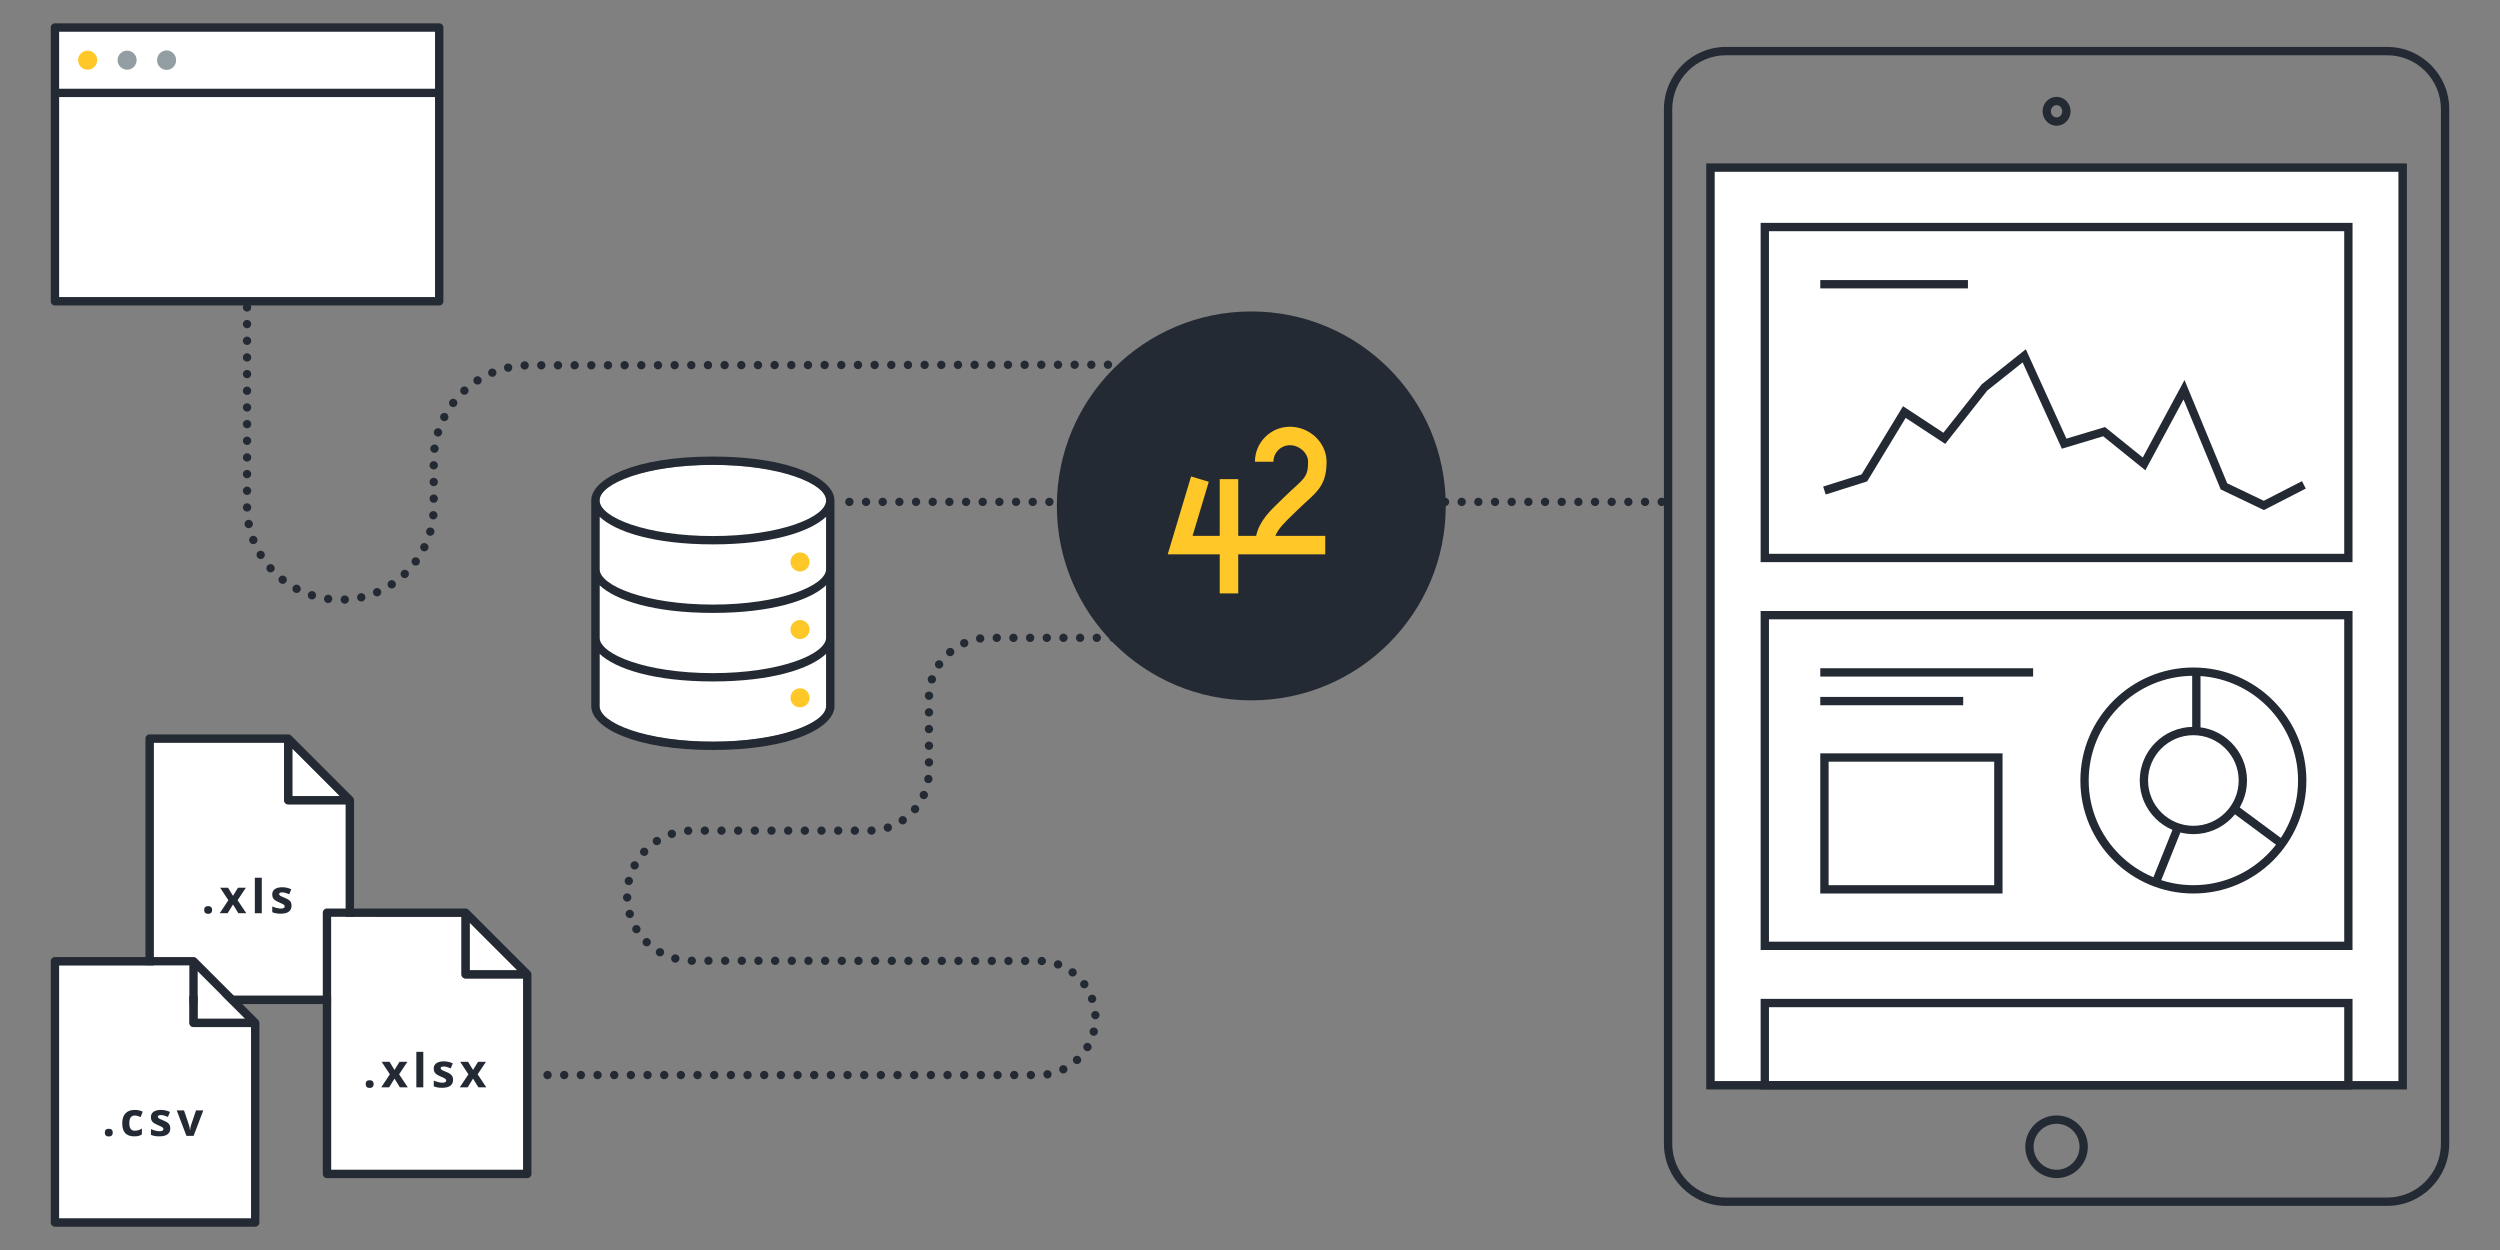 <?xml version="1.0" encoding="utf-8"?>
<!-- Generator: Adobe Illustrator 16.0.1, SVG Export Plug-In . SVG Version: 6.00 Build 0)  -->
<!DOCTYPE svg PUBLIC "-//W3C//DTD SVG 1.1//EN" "http://www.w3.org/Graphics/SVG/1.1/DTD/svg11.dtd">
<svg version="1.1" id="Layer_1" xmlns="http://www.w3.org/2000/svg" xmlns:xlink="http://www.w3.org/1999/xlink" x="0px" y="0px"
	 width="600px" height="300px" viewBox="0 0 600 300" enable-background="new 0 0 600 300" xml:space="preserve">
<rect x="0" y="0" width="600" height="300" fill="#808080" stroke="none"/>
<g>
	<rect x="14.18" y="7.592" fill="#FFFFFF" width="90.232" height="63.72"/>
	<circle fill="#FFC829" cx="21.028" cy="14.441" r="2.289"/>
	<circle fill="#939EA2" cx="30.506" cy="14.441" r="2.289"/>
	<ellipse fill="#939EA2" cx="39.979" cy="14.441" rx="2.289" ry="2.341"/>
	<path fill="#242A33" d="M105.412,5.592H13.18c-0.552,0-1,0.448-1,1v65.72c0,0.552,0.448,1,1,1h92.232c0.552,0,1-0.448,1-1V6.592
		C106.412,6.04,105.964,5.592,105.412,5.592z M104.412,7.592v13.7H14.18v-13.7H104.412z M14.18,71.312v-48.02h90.232v48.02H14.18z"
		/>
</g>
<path fill="#242A33" d="M270.851,120.453c0-0.55,0.45-1,1-1l0,0c0.55,0,1,0.45,1,1l0,0c0,0.56-0.45,1-1,1l0,0
	C271.301,121.453,270.851,121.013,270.851,120.453z M266.851,120.453c0-0.55,0.45-1,1-1l0,0c0.55,0,1,0.45,1,1l0,0
	c0,0.56-0.45,1-1,1l0,0C267.301,121.453,266.851,121.013,266.851,120.453z M262.851,120.453c0-0.55,0.45-1,1-1l0,0
	c0.55,0,1,0.45,1,1l0,0c0,0.56-0.45,1-1,1l0,0C263.301,121.453,262.851,121.013,262.851,120.453z M258.851,120.453
	c0-0.55,0.45-1,1-1l0,0c0.55,0,1,0.45,1,1l0,0c0,0.56-0.45,1-1,1l0,0C259.301,121.453,258.851,121.013,258.851,120.453z
	 M254.851,120.453c0-0.55,0.45-1,1-1l0,0c0.55,0,1,0.45,1,1l0,0c0,0.56-0.45,1-1,1l0,0
	C255.301,121.453,254.851,121.013,254.851,120.453z M250.851,120.453c0-0.55,0.45-1,1-1l0,0c0.55,0,1,0.45,1,1l0,0
	c0,0.56-0.45,1-1,1l0,0C251.301,121.453,250.851,121.013,250.851,120.453z M246.851,120.453c0-0.55,0.45-1,1-1l0,0
	c0.55,0,1,0.45,1,1l0,0c0,0.56-0.45,1-1,1l0,0C247.301,121.453,246.851,121.013,246.851,120.453z M242.851,120.453
	c0-0.55,0.45-1,1-1l0,0c0.55,0,1,0.45,1,1l0,0c0,0.56-0.45,1-1,1l0,0C243.301,121.453,242.851,121.013,242.851,120.453z
	 M238.851,120.453c0-0.55,0.45-1,1-1l0,0c0.55,0,1,0.45,1,1l0,0c0,0.56-0.45,1-1,1l0,0
	C239.301,121.453,238.851,121.013,238.851,120.453z M234.851,120.453c0-0.55,0.45-1,1-1l0,0c0.55,0,1,0.45,1,1l0,0
	c0,0.56-0.45,1-1,1l0,0C235.301,121.453,234.851,121.013,234.851,120.453z M230.851,120.453c0-0.55,0.45-1,1-1l0,0
	c0.55,0,1,0.45,1,1l0,0c0,0.56-0.45,1-1,1l0,0C231.301,121.453,230.851,121.013,230.851,120.453z M226.851,120.453
	c0-0.55,0.45-1,1-1l0,0c0.55,0,1,0.45,1,1l0,0c0,0.56-0.45,1-1,1l0,0C227.301,121.453,226.851,121.013,226.851,120.453z
	 M222.851,120.453c0-0.55,0.45-1,1-1l0,0c0.55,0,1,0.45,1,1l0,0c0,0.56-0.45,1-1,1l0,0
	C223.301,121.453,222.851,121.013,222.851,120.453z M218.851,120.453c0-0.55,0.45-1,1-1l0,0c0.55,0,1,0.45,1,1l0,0
	c0,0.56-0.45,1-1,1l0,0C219.301,121.453,218.851,121.013,218.851,120.453z M214.851,120.453c0-0.55,0.45-1,1-1l0,0
	c0.55,0,1,0.45,1,1l0,0c0,0.56-0.45,1-1,1l0,0C215.301,121.453,214.851,121.013,214.851,120.453z M210.851,120.453
	c0-0.55,0.45-1,1-1l0,0c0.55,0,1,0.45,1,1l0,0c0,0.56-0.45,1-1,1l0,0C211.301,121.453,210.851,121.013,210.851,120.453z
	 M206.851,120.453c0-0.55,0.45-1,1-1l0,0c0.55,0,1,0.45,1,1l0,0c0,0.56-0.45,1-1,1l0,0
	C207.301,121.453,206.851,121.013,206.851,120.453z M202.851,120.453c0-0.55,0.45-1,1-1l0,0c0.55,0,1,0.45,1,1l0,0
	c0,0.56-0.45,1-1,1l0,0C203.301,121.453,202.851,121.013,202.851,120.453z"/>
<path fill="#242A33" d="M397.811,120.453c0-0.55,0.44-1,1-1l0,0c0.555,0,1,0.45,1,1l0,0c0,0.56-0.445,1-1,1l0,0
	C398.251,121.453,397.811,121.013,397.811,120.453z M393.811,120.453c0-0.55,0.44-1,1-1l0,0c0.555,0,1,0.45,1,1l0,0
	c0,0.56-0.445,1-1,1l0,0C394.251,121.453,393.811,121.013,393.811,120.453z M389.801,120.453c0-0.55,0.45-1,1-1l0,0
	c0.562,0,1,0.45,1,1l0,0c0,0.56-0.438,1-1,1l0,0C390.251,121.453,389.801,121.013,389.801,120.453z M385.801,120.453
	c0-0.55,0.45-1,1-1l0,0c0.562,0,1,0.45,1,1l0,0c0,0.56-0.438,1-1,1l0,0C386.251,121.453,385.801,121.013,385.801,120.453z
	 M381.801,120.453c0-0.55,0.45-1,1-1l0,0c0.562,0,1,0.45,1,1l0,0c0,0.56-0.438,1-1,1l0,0
	C382.251,121.453,381.801,121.013,381.801,120.453z M377.811,120.453c0-0.55,0.44-1,1-1l0,0c0.555,0,0.99,0.45,0.99,1l0,0
	c0,0.56-0.438,1-0.99,1l0,0C378.251,121.453,377.811,121.013,377.811,120.453z M373.811,120.453c0-0.55,0.44-1,1-1l0,0
	c0.555,0,1,0.45,1,1l0,0c0,0.56-0.445,1-1,1l0,0C374.251,121.453,373.811,121.013,373.811,120.453z M369.811,120.453
	c0-0.55,0.44-1,1-1l0,0c0.555,0,1,0.45,1,1l0,0c0,0.56-0.445,1-1,1l0,0C370.251,121.453,369.811,121.013,369.811,120.453z
	 M365.811,120.453c0-0.55,0.44-1,1-1l0,0c0.555,0,1,0.45,1,1l0,0c0,0.56-0.445,1-1,1l0,0
	C366.251,121.453,365.811,121.013,365.811,120.453z M361.801,120.453c0-0.55,0.45-1,1-1l0,0c0.562,0,1,0.45,1,1l0,0
	c0,0.56-0.438,1-1,1l0,0C362.251,121.453,361.801,121.013,361.801,120.453z M357.801,120.453c0-0.55,0.45-1,1-1l0,0
	c0.562,0,1,0.45,1,1l0,0c0,0.56-0.438,1-1,1l0,0C358.251,121.453,357.801,121.013,357.801,120.453z M353.801,120.453
	c0-0.55,0.45-1,1-1l0,0c0.562,0,1,0.45,1,1l0,0c0,0.56-0.438,1-1,1l0,0C354.251,121.453,353.801,121.013,353.801,120.453z
	 M349.811,120.453c0-0.55,0.44-1,1-1l0,0c0.555,0,0.99,0.45,0.99,1l0,0c0,0.56-0.438,1-0.99,1l0,0
	C350.251,121.453,349.811,121.013,349.811,120.453z M345.811,120.453c0-0.55,0.44-1,1-1l0,0c0.555,0,1,0.45,1,1l0,0
	c0,0.56-0.445,1-1,1l0,0C346.251,121.453,345.811,121.013,345.811,120.453z M341.811,120.453c0-0.55,0.44-1,1-1l0,0
	c0.555,0,1,0.45,1,1l0,0c0,0.56-0.445,1-1,1l0,0C342.251,121.453,341.811,121.013,341.811,120.453z"/>
<circle fill="#242A33" cx="300.312" cy="121.416" r="46.669"/>
<path fill="#242A33" d="M246.411,258.012c0-0.56,0.438-1,1-1l0,0c0.55,0,1,0.44,1,1l0,0c0,0.551-0.45,1-1,1l0,0
	C246.851,259.012,246.411,258.562,246.411,258.012z M242.411,258.012c0-0.56,0.448-1,1-1l0,0c0.55,0,1,0.44,1,1l0,0
	c0,0.551-0.45,1-1,1l0,0C242.859,259.012,242.411,258.562,242.411,258.012z M238.411,258.012c0-0.56,0.438-1,1-1l0,0
	c0.55,0,1,0.44,1,1l0,0c0,0.551-0.45,1-1,1l0,0C238.851,259.012,238.411,258.562,238.411,258.012z M234.411,258.012
	c0-0.56,0.438-1,1-1l0,0c0.55,0,1,0.44,1,1l0,0c0,0.551-0.45,1-1,1l0,0C234.851,259.012,234.411,258.562,234.411,258.012z
	 M230.411,258.012c0-0.56,0.448-1,1-1l0,0c0.55,0,1,0.44,1,1l0,0c0,0.551-0.45,1-1,1l0,0
	C230.859,259.012,230.411,258.562,230.411,258.012z M226.411,258.012c0-0.56,0.438-1,1-1l0,0c0.55,0,1,0.44,1,1l0,0
	c0,0.551-0.45,1-1,1l0,0C226.851,259.012,226.411,258.562,226.411,258.012z M222.411,258.012c0-0.56,0.438-1,1-1l0,0
	c0.55,0,1,0.44,1,1l0,0c0,0.551-0.45,1-1,1l0,0C222.851,259.012,222.411,258.562,222.411,258.012z M218.411,258.012
	c0-0.56,0.438-1,1-1l0,0c0.55,0,1,0.44,1,1l0,0c0,0.551-0.45,1-1,1l0,0C218.851,259.012,218.411,258.562,218.411,258.012z
	 M214.411,258.012c0-0.56,0.438-1,1-1l0,0c0.55,0,1,0.44,1,1l0,0c0,0.551-0.45,1-1,1l0,0
	C214.851,259.012,214.411,258.562,214.411,258.012z M210.411,258.012c0-0.56,0.448-1,1-1l0,0c0.55,0,1,0.44,1,1l0,0
	c0,0.551-0.45,1-1,1l0,0C210.859,259.012,210.411,258.562,210.411,258.012z M206.411,258.012c0-0.56,0.438-1,1-1l0,0
	c0.55,0,1,0.44,1,1l0,0c0,0.551-0.45,1-1,1l0,0C206.851,259.012,206.411,258.562,206.411,258.012z M202.411,258.012
	c0-0.56,0.438-1,1-1l0,0c0.55,0,1,0.44,1,1l0,0c0,0.551-0.45,1-1,1l0,0C202.851,259.012,202.411,258.562,202.411,258.012z
	 M198.411,258.012c0-0.56,0.448-1,1-1l0,0c0.55,0,1,0.44,1,1l0,0c0,0.551-0.45,1-1,1l0,0
	C198.859,259.012,198.411,258.562,198.411,258.012z M194.411,258.012c0-0.56,0.438-1,1-1l0,0c0.55,0,1,0.44,1,1l0,0
	c0,0.551-0.45,1-1,1l0,0C194.851,259.012,194.411,258.562,194.411,258.012z M190.411,258.012c0-0.56,0.438-1,1-1l0,0
	c0.55,0,1,0.44,1,1l0,0c0,0.551-0.45,1-1,1l0,0C190.851,259.012,190.411,258.562,190.411,258.012z M186.411,258.012
	c0-0.56,0.438-1,1-1l0,0c0.55,0,1,0.44,1,1l0,0c0,0.551-0.45,1-1,1l0,0C186.851,259.012,186.411,258.562,186.411,258.012z
	 M182.411,258.012c0-0.56,0.438-1,1-1l0,0c0.55,0,1,0.44,1,1l0,0c0,0.551-0.45,1-1,1l0,0
	C182.851,259.012,182.411,258.562,182.411,258.012z M178.411,258.012c0-0.56,0.448-1,1-1l0,0c0.55,0,1,0.44,1,1l0,0
	c0,0.551-0.45,1-1,1l0,0C178.859,259.012,178.411,258.562,178.411,258.012z M174.411,258.012c0-0.56,0.438-1,1-1l0,0
	c0.55,0,1,0.44,1,1l0,0c0,0.551-0.45,1-1,1l0,0C174.851,259.012,174.411,258.562,174.411,258.012z M170.411,258.012
	c0-0.56,0.438-1,1-1l0,0c0.55,0,1,0.44,1,1l0,0c0,0.551-0.45,1-1,1l0,0C170.851,259.012,170.411,258.562,170.411,258.012z
	 M166.411,258.012c0-0.56,0.448-1,1-1l0,0c0.55,0,1,0.44,1,1l0,0c0,0.551-0.45,1-1,1l0,0
	C166.859,259.012,166.411,258.562,166.411,258.012z M162.411,258.012c0-0.56,0.438-1,1-1l0,0c0.55,0,1,0.44,1,1l0,0
	c0,0.551-0.45,1-1,1l0,0C162.851,259.012,162.411,258.562,162.411,258.012z M158.411,258.012c0-0.56,0.448-1,1-1l0,0
	c0.55,0,1,0.44,1,1l0,0c0,0.551-0.45,1-1,1l0,0C158.859,259.012,158.411,258.562,158.411,258.012z M154.411,258.012
	c0-0.56,0.438-1,1-1l0,0c0.55,0,1,0.44,1,1l0,0c0,0.551-0.45,1-1,1l0,0C154.851,259.012,154.411,258.562,154.411,258.012z
	 M150.411,258.012c0-0.56,0.438-1,1-1l0,0c0.55,0,1,0.44,1,1l0,0c0,0.551-0.45,1-1,1l0,0
	C150.851,259.012,150.411,258.562,150.411,258.012z M146.411,258.012c0-0.56,0.448-1,1-1l0,0c0.55,0,1,0.44,1,1l0,0
	c0,0.551-0.45,1-1,1l0,0C146.859,259.012,146.411,258.562,146.411,258.012z M142.411,258.012c0-0.56,0.438-1,1-1l0,0
	c0.55,0,1,0.44,1,1l0,0c0,0.551-0.45,1-1,1l0,0C142.851,259.012,142.411,258.562,142.411,258.012z M138.411,258.012
	c0-0.56,0.438-1,1-1l0,0c0.55,0,1,0.44,1,1l0,0c0,0.551-0.45,1-1,1l0,0C138.851,259.012,138.411,258.562,138.411,258.012z
	 M134.411,258.012c0-0.56,0.438-1,1-1l0,0c0.55,0,1,0.44,1,1l0,0c0,0.551-0.45,1-1,1l0,0
	C134.851,259.012,134.411,258.562,134.411,258.012z M130.411,258.012c0-0.56,0.438-1,1-1l0,0c0.55,0,1,0.44,1,1l0,0
	c0,0.551-0.45,1-1,1l0,0C130.851,259.012,130.411,258.562,130.411,258.012z M250.411,257.993c-0.092-0.55,0.278-1.062,0.83-1.15l0,0
	c0.538-0.079,1.06,0.29,1.14,0.83l0,0c0.09,0.55-0.28,1.062-0.82,1.15l0,0c-0.06,0.01-0.108,0.01-0.16,0.01l0,0
	C250.921,258.833,250.491,258.482,250.411,257.993z M254.301,257.073c-0.25-0.5-0.04-1.101,0.46-1.341l0,0
	c0.49-0.239,1.09-0.029,1.33,0.461l0,0c0.25,0.5,0.04,1.1-0.45,1.34l0,0l0,0l0,0c-0.148,0.07-0.3,0.1-0.438,0.1l0,0
	C254.831,257.632,254.471,257.422,254.301,257.073z M257.751,255.062c-0.37-0.41-0.352-1.039,0.06-1.42v0.01
	c0.4-0.379,1.03-0.354,1.41,0.051l0,0c0.37,0.41,0.35,1.04-0.06,1.42l0,0c-0.19,0.17-0.432,0.26-0.682,0.26l0,0
	C258.221,255.382,257.951,255.273,257.751,255.062z M260.479,252.143c-0.47-0.276-0.63-0.891-0.35-1.369l0,0
	c0.28-0.471,0.898-0.631,1.37-0.352l0,0c0.479,0.28,0.63,0.9,0.35,1.37l0,0c-0.18,0.319-0.52,0.49-0.858,0.49l0,0
	C260.819,252.283,260.641,252.243,260.479,252.143z M262.261,248.562c-0.53-0.131-0.86-0.67-0.73-1.199v-0.01
	c0.132-0.531,0.672-0.86,1.212-0.73l0,0c0.538,0.141,0.858,0.68,0.729,1.21l0,0c-0.11,0.46-0.52,0.76-0.97,0.76l0,0
	C262.421,248.592,262.341,248.583,262.261,248.562z M261.881,243.682v-0.01c-0.03-0.55,0.4-1.01,0.95-1.04l0,0
	c0.55-0.028,1.02,0.4,1.05,0.95l0,0c0.02,0.55-0.4,1.021-0.95,1.05l0,0c-0.02,0-0.04,0-0.05,0l0,0
	C262.351,244.632,261.911,244.212,261.881,243.682z M261.161,240.052c-0.182-0.52,0.09-1.09,0.608-1.27l0,0
	c0.521-0.19,1.09,0.079,1.28,0.6l0,0l0,0l0,0c0.18,0.521-0.09,1.091-0.61,1.28l0,0c-0.108,0.04-0.229,0.061-0.34,0.061l0,0
	C261.689,240.723,261.311,240.462,261.161,240.052z M259.431,236.802c-0.33-0.448-0.24-1.079,0.21-1.399l0,0
	c0.44-0.326,1.07-0.236,1.4,0.213l0,0c0.318,0.438,0.229,1.066-0.21,1.396l0,0c-0.182,0.131-0.392,0.19-0.602,0.19l0,0
	C259.931,237.203,259.621,237.062,259.431,236.802z M256.831,234.172c-0.44-0.33-0.53-0.96-0.2-1.398l0,0
	c0.33-0.438,0.96-0.527,1.398-0.197l0,0l0,0l0,0c0.44,0.326,0.53,0.96,0.2,1.396l0,0c-0.2,0.26-0.5,0.399-0.8,0.399l0,0
	C257.221,234.373,257.011,234.302,256.831,234.172z M253.581,232.402c-0.512-0.189-0.78-0.76-0.59-1.279l0,0
	c0.188-0.52,0.77-0.79,1.278-0.6l0,0c0.521,0.188,0.79,0.77,0.602,1.289l0,0c-0.15,0.396-0.53,0.646-0.94,0.646l0,0
	C253.811,232.462,253.701,232.443,253.581,232.402z M249.971,231.652c-0.55-0.039-0.97-0.51-0.94-1.062l0,0
	c0.03-0.55,0.512-0.97,1.062-0.938l0,0l0,0l0,0c0.55,0.029,0.97,0.511,0.938,1.061l0,0c-0.038,0.53-0.479,0.939-1,0.939l0,0
	C250.011,231.652,249.991,231.652,249.971,231.652z M246.031,231.623c-0.552,0-1-0.45-1-1l0,0c0-0.55,0.448-1,1-1l0,0
	c0.55,0,1,0.45,1,1l0,0C247.031,231.172,246.581,231.623,246.031,231.623L246.031,231.623L246.031,231.623z M241.031,230.623
	c0-0.55,0.448-1,1-1l0,0c0.55,0,1,0.45,1,1l0,0c0,0.55-0.45,1-1,1l0,0C241.479,231.623,241.031,231.172,241.031,230.623z
	 M238.031,231.623c-0.562,0-1-0.45-1-1l0,0c0-0.561,0.448-1,1-1l0,0c0.55,0,1,0.45,1,1l0,0
	C239.031,231.172,238.581,231.623,238.031,231.623L238.031,231.623L238.031,231.623z M234.031,231.613c-0.552,0-1-0.44-1-1l0,0
	c0-0.551,0.448-1,1-0.99l0,0c0.55,0,1,0.439,1,1l0,0C235.031,231.172,234.581,231.613,234.031,231.613L234.031,231.613
	L234.031,231.613z M229.031,230.613c0-0.551,0.448-1,1-1l0,0c0.55,0,1,0.449,1,1l0,0c0,0.56-0.45,1-1,1l0,0
	C229.479,231.613,229.031,231.163,229.031,230.613z M225.031,230.613c0-0.551,0.448-1,1-1l0,0c0.55,0,1,0.449,1,1l0,0
	c0,0.55-0.45,1-1,1l0,0C225.479,231.613,225.031,231.163,225.031,230.613z M222.031,231.613c-0.552,0-1-0.45-1-1l0,0
	c0-0.562,0.448-1,1-1l0,0c0.55,0,1,0.449,1,1l0,0C223.031,231.163,222.581,231.613,222.031,231.613L222.031,231.613L222.031,231.613
	z M218.031,231.604c-0.552,0-1-0.438-1-0.988l0,0c0-0.562,0.448-0.999,1-0.999l0,0c0.55,0,1,0.438,1,0.999l0,0
	C219.031,231.163,218.581,231.604,218.031,231.604L218.031,231.604L218.031,231.604z M214.031,231.604c-0.552,0-1-0.438-1-1l0,0
	c0-0.552,0.448-1,1-1l0,0c0.55,0,1,0.448,1,1l0,0C215.031,231.163,214.581,231.604,214.031,231.604L214.031,231.604L214.031,231.604
	z M210.031,231.604c-0.552,0-1-0.451-1-1l0,0c0-0.552,0.448-1,1-1l0,0c0.55,0,1,0.448,1,1l0,0
	C211.031,231.152,210.581,231.604,210.031,231.604L210.031,231.604L210.031,231.604z M206.031,231.604c-0.562,0-1-0.451-1-1l0,0
	c0-0.552,0.448-1,1-1l0,0c0.55,0,1,0.448,1,1l0,0C207.031,231.152,206.581,231.604,206.031,231.604L206.031,231.604L206.031,231.604
	z M202.031,231.604c-0.552,0-1-0.451-1-1l0,0c0-0.562,0.448-1,1-1l0,0c0.55,0,1,0.448,1,1l0,0
	C203.031,231.152,202.581,231.604,202.031,231.604L202.031,231.604L202.031,231.604z M197.031,230.592c0-0.55,0.448-1,1-1l0,0
	c0.55,0,1,0.45,1,1l0,0c0,0.561-0.45,1-1,1l0,0C197.479,231.592,197.031,231.143,197.031,230.592z M193.031,230.592
	c0-0.55,0.448-1,1-1l0,0c0.55,0,1,0.45,1,1l0,0c0,0.551-0.45,1-1,1l0,0C193.479,231.592,193.031,231.143,193.031,230.592z
	 M189.031,230.592c0-0.55,0.448-1,1-1l0,0c0.55,0,1,0.45,1,1l0,0c0,0.551-0.45,1-1,1l0,0
	C189.479,231.592,189.031,231.143,189.031,230.592z M185.031,230.592c0-0.56,0.448-1,1-1l0,0c0.55,0,1,0.45,1,1l0,0
	c0,0.551-0.45,1-1,1l0,0C185.479,231.592,185.031,231.143,185.031,230.592z M181.031,230.592c0-0.56,0.448-1,1-1l0,0
	c0.55,0,1,0.44,1,1l0,0c0,0.551-0.45,1-1,1l0,0C181.479,231.592,181.031,231.143,181.031,230.592z M177.031,230.583
	c0-0.55,0.448-1,1-1l0,0c0.55,0,1,0.45,1,1l0,0c0,0.562-0.45,1-1,1l0,0C177.479,231.583,177.031,231.132,177.031,230.583z
	 M174.031,231.583c-0.552,0-1-0.45-1-1l0,0c0-0.55,0.448-1,1-1l0,0c0.55,0,1,0.45,1,1l0,0
	C175.031,231.132,174.581,231.583,174.031,231.583L174.031,231.583L174.031,231.583z M170.031,231.583c-0.552,0-1-0.45-1-1l0,0
	c0-0.55,0.448-1,1-1l0,0c0.55,0,1,0.45,1,1l0,0C171.031,231.132,170.581,231.583,170.031,231.583L170.031,231.583L170.031,231.583z
	 M166.021,231.583c-0.55-0.01-0.99-0.46-0.99-1.01l0,0c0-0.55,0.45-1,1.012-0.99l0,0c0.55,0,0.988,0.45,0.988,1l0,0
	c0,0.55-0.448,1-1,1l0,0C166.031,231.583,166.031,231.583,166.021,231.583z M161.819,231.012L161.819,231.012
	c-0.538-0.14-0.85-0.688-0.71-1.22l0,0c0.142-0.54,0.69-0.851,1.23-0.71l0,0l0,0l0,0c0.53,0.141,0.85,0.689,0.7,1.22l0,0
	c-0.12,0.45-0.521,0.75-0.96,0.75l0,0C161.991,231.052,161.899,231.033,161.819,231.012z M157.891,229.393
	c-0.479-0.271-0.64-0.881-0.37-1.356l0,0c0.28-0.479,0.892-0.649,1.37-0.37l0,0c0.48,0.271,0.642,0.88,0.37,1.357l0,0
	c-0.19,0.318-0.52,0.513-0.87,0.513l0,0C158.221,229.533,158.051,229.482,157.891,229.393z M154.511,226.842L154.511,226.842
	c-0.39-0.39-0.4-1.029-0.01-1.42l0,0c0.38-0.39,1.01-0.398,1.41-0.01l0,0c0.39,0.38,0.398,1.02,0.01,1.41l0,0
	c-0.19,0.199-0.45,0.3-0.71,0.3l0,0C154.961,227.123,154.701,227.033,154.511,226.842z M151.881,223.512L151.881,223.512
	c-0.28-0.479-0.13-1.09,0.34-1.369l0,0c0.47-0.289,1.09-0.141,1.37,0.34l0,0c0.29,0.474,0.13,1.08-0.34,1.371l0,0
	c-0.16,0.103-0.34,0.143-0.51,0.143l0,0C152.399,223.993,152.069,223.823,151.881,223.512z M150.181,219.623L150.181,219.623
	c-0.16-0.54,0.15-1.09,0.68-1.24l0,0c0.53-0.16,1.08,0.15,1.24,0.682l0,0l0,0l0,0c0.15,0.528-0.148,1.08-0.68,1.238l0,0
	c-0.09,0.021-0.19,0.04-0.28,0.04l0,0C150.701,220.342,150.301,220.052,150.181,219.623z M149.521,215.422L149.521,215.422
	c-0.01-0.55,0.42-1.01,0.972-1.02l0,0c0.56-0.021,1.02,0.42,1.028,0.97l0,0c0.021,0.55-0.42,1.01-0.97,1.03l0,0
	c-0.01,0-0.021,0-0.03,0l0,0C149.979,216.402,149.541,215.973,149.521,215.422z M150.689,212.402c-0.54-0.119-0.87-0.659-0.75-1.199
	l0,0c0.13-0.53,0.66-0.87,1.2-0.75l0,0c0.54,0.13,0.88,0.67,0.75,1.199l0,0c-0.11,0.471-0.52,0.779-0.97,0.779l0,0
	C150.841,212.432,150.771,212.422,150.689,212.402z M151.841,208.583c-0.49-0.26-0.67-0.87-0.42-1.351l0,0
	c0.26-0.489,0.87-0.684,1.35-0.42l0,0c0.49,0.25,0.682,0.856,0.42,1.351l0,0c-0.18,0.34-0.52,0.53-0.88,0.53l0,0
	C152.149,208.693,151.991,208.652,151.841,208.583z M153.931,205.172c-0.41-0.37-0.438-1.01-0.06-1.41l0,0
	c0.37-0.408,1-0.438,1.41-0.068l0,0c0.408,0.383,0.43,1.013,0.06,1.41l0,0l0,0l0,0c-0.2,0.223-0.47,0.328-0.74,0.328l0,0
	C154.359,205.432,154.121,205.342,153.931,205.172z M156.811,202.402c-0.3-0.471-0.17-1.09,0.29-1.394l0,0
	c0.47-0.3,1.09-0.17,1.38,0.304l0,0c0.312,0.461,0.17,1.08-0.29,1.381l0,0l0,0l0,0c-0.17,0.105-0.358,0.16-0.54,0.16l0,0
	C157.319,202.854,157.001,202.693,156.811,202.402z M160.291,200.443c-0.17-0.521,0.12-1.09,0.64-1.262l0,0
	c0.521-0.173,1.09,0.107,1.26,0.631l0,0c0.182,0.526-0.108,1.09-0.63,1.271l0,0c-0.108,0.03-0.21,0.05-0.318,0.05l0,0
	C160.819,201.132,160.431,200.863,160.291,200.443z M164.161,199.443c-0.03-0.551,0.39-1.03,0.938-1.062l0,0
	c0.55-0.027,1.021,0.393,1.062,0.939l0,0c0.028,0.551-0.392,1.021-0.94,1.061l0,0c-0.02,0-0.04,0-0.06,0l0,0
	C164.641,200.382,164.189,199.973,164.161,199.443z M204.161,199.354c0-0.552,0.448-1,1-1l0,0c0.55,0,1,0.448,1,1l0,0
	c0,0.549-0.45,1-1,1l0,0C204.609,200.354,204.161,199.902,204.161,199.354z M200.161,199.354c0-0.552,0.448-1,1-1l0,0
	c0.55,0,1,0.448,1,1l0,0c0,0.549-0.45,1-1,1l0,0C200.609,200.354,200.161,199.902,200.161,199.354z M196.161,199.354
	c0-0.552,0.448-1,1-1l0,0c0.55,0,1,0.448,1,1l0,0c0,0.549-0.45,1-1,1l0,0C196.609,200.354,196.161,199.902,196.161,199.354z
	 M192.161,199.354c0-0.552,0.448-1,1-1l0,0c0.55,0,1,0.448,1,1l0,0c0,0.549-0.45,1-1,1l0,0
	C192.609,200.354,192.161,199.902,192.161,199.354z M188.161,199.354c0-0.552,0.448-1,1-1l0,0c0.55,0,1,0.448,1,1l0,0
	c0,0.549-0.45,1-1,1l0,0C188.609,200.354,188.161,199.902,188.161,199.354z M184.161,199.354c0-0.552,0.448-1,1-1l0,0
	c0.55,0,1,0.448,1,1l0,0c0,0.549-0.45,1-1,1l0,0C184.609,200.354,184.161,199.902,184.161,199.354z M180.161,199.354
	c0-0.552,0.448-1,1-1l0,0c0.55,0,1,0.448,1,1l0,0c0,0.549-0.45,1-1,1l0,0C180.609,200.354,180.161,199.902,180.161,199.354z
	 M176.161,199.354c0-0.552,0.448-1,1-1l0,0c0.55,0,1,0.448,1,1l0,0c0,0.549-0.45,1-1,1l0,0
	C176.609,200.354,176.161,199.902,176.161,199.354z M172.161,199.354c0-0.552,0.448-1,1-1l0,0c0.55,0,1,0.448,1,1l0,0
	c0,0.549-0.45,1-1,1l0,0C172.609,200.354,172.161,199.902,172.161,199.354z M168.161,199.354c0-0.552,0.448-1,1-1l0,0
	c0.55,0,1,0.448,1,1l0,0c0,0.549-0.45,1-1,1l0,0C168.609,200.354,168.161,199.902,168.161,199.354z M208.161,199.382
	c-0.021-0.55,0.408-1.021,0.96-1.04l0,0c0.55-0.029,1.02,0.4,1.04,0.96l0,0c0.02,0.552-0.41,1.011-0.96,1.04l0,0
	c-0.012,0-0.03,0-0.04,0l0,0C208.631,200.342,208.181,199.922,208.161,199.382z M212.131,198.943c-0.17-0.53,0.11-1.09,0.64-1.271
	l0,0c0.521-0.17,1.09,0.11,1.26,0.641l0,0c0.172,0.521-0.108,1.09-0.64,1.264l0,0c-0.1,0.04-0.2,0.05-0.31,0.05l0,0
	C212.661,199.623,212.271,199.363,212.131,198.943z M215.831,197.422c-0.312-0.46-0.2-1.08,0.26-1.39l0,0
	c0.46-0.312,1.08-0.19,1.39,0.26l0,0c0.312,0.46,0.19,1.08-0.26,1.39l0,0l0,0l0,0c-0.18,0.12-0.37,0.185-0.57,0.185l0,0
	C216.331,197.863,216.021,197.703,215.831,197.422z M218.971,194.953c-0.43-0.36-0.479-0.99-0.13-1.41l0,0
	c0.35-0.43,0.979-0.479,1.41-0.13l0,0c0.42,0.351,0.479,0.989,0.12,1.41l0,0c-0.19,0.239-0.48,0.358-0.762,0.358l0,0
	C219.381,195.182,219.149,195.104,218.971,194.953z M221.311,191.712c-0.51-0.22-0.729-0.819-0.51-1.319l0,0
	c0.23-0.5,0.82-0.729,1.32-0.511l0,0c0.51,0.229,0.729,0.82,0.51,1.32l0,0c-0.17,0.37-0.53,0.6-0.92,0.6l0,0
	C221.581,191.802,221.439,191.773,221.311,191.712z M222.671,187.953c-0.55-0.07-0.93-0.58-0.852-1.13l0,0
	c0.08-0.54,0.58-0.921,1.132-0.851l0,0c0.55,0.076,0.93,0.576,0.85,1.131l0,0c-0.07,0.5-0.5,0.855-0.99,0.855l0,0
	C222.771,187.962,222.721,187.962,222.671,187.953z M221.951,182.973c0-0.551,0.448-1,1-1l0,0c0.55,0,1,0.449,1,1l0,0
	c0,0.551-0.45,1-1,1l0,0C222.399,183.973,221.951,183.523,221.951,182.973z M221.951,178.973c0-0.551,0.448-1,1-1l0,0
	c0.55,0,1,0.449,1,1l0,0c0,0.551-0.45,1-1,1l0,0C222.399,179.973,221.951,179.523,221.951,178.973z M221.951,174.973
	c0-0.551,0.448-1,1-1l0,0c0.55,0,1,0.449,1,1l0,0c0,0.551-0.45,1-1,1l0,0C222.399,175.973,221.951,175.523,221.951,174.973z
	 M221.951,170.973c0-0.551,0.448-1,1-1l0,0c0.55,0,1,0.449,1,1l0,0c0,0.551-0.45,1-1,1l0,0
	C222.399,171.973,221.951,171.523,221.951,170.973z M222.921,167.973c-0.55-0.021-0.98-0.479-0.96-1.029v-0.012
	c0.02-0.55,0.479-0.979,1.03-0.959l0,0c0.56,0.021,0.988,0.479,0.97,1.039l0,0c-0.021,0.54-0.47,0.961-1.01,0.961l0,0
	C222.939,167.973,222.931,167.973,222.921,167.973z M223.341,164.002c-0.53-0.17-0.82-0.74-0.65-1.26l0,0
	c0.17-0.53,0.74-0.82,1.262-0.65l0,0c0.528,0.17,0.818,0.74,0.648,1.26l0,0l0,0l0,0c-0.14,0.434-0.53,0.7-0.95,0.7l0,0
	C223.541,164.053,223.439,164.033,223.341,164.002z M224.831,160.292c-0.46-0.31-0.58-0.931-0.271-1.39l0,0
	c0.3-0.461,0.932-0.58,1.38-0.271l0,0c0.46,0.311,0.58,0.932,0.28,1.391l0,0c-0.2,0.279-0.51,0.439-0.84,0.439l0,0
	C225.189,160.462,225.001,160.402,224.831,160.292z M227.281,157.143c-0.36-0.43-0.312-1.06,0.118-1.41l0,0
	c0.42-0.356,1.052-0.31,1.41,0.11l0,0c0.352,0.421,0.3,1.05-0.12,1.41l0,0c-0.188,0.16-0.42,0.24-0.648,0.24l0,0
	C227.761,157.493,227.479,157.373,227.281,157.143z M230.501,154.771c-0.23-0.5,0-1.103,0.5-1.319l0,0
	c0.5-0.229,1.1-0.011,1.318,0.489l0,0c0.23,0.511,0.012,1.101-0.5,1.33l0,0c-0.13,0.061-0.27,0.09-0.408,0.09l0,0
	C231.031,155.363,230.671,155.143,230.501,154.771z M234.251,153.383c-0.08-0.55,0.29-1.05,0.84-1.14l0,0
	c0.55-0.07,1.06,0.3,1.14,0.85l0,0c0.08,0.55-0.3,1.05-0.85,1.13l0,0l0,0l0,0c-0.05,0.01-0.102,0.01-0.14,0.01l0,0
	C234.751,154.232,234.319,153.883,234.251,153.383z M270.229,153.083c0-0.55,0.45-1,1-1l0,0c0.55,0,1,0.45,1,1l0,0
	c0,0.55-0.45,1-1,1l0,0C270.681,154.083,270.229,153.633,270.229,153.083z M266.229,153.083c0-0.55,0.45-1,1-1l0,0
	c0.55,0,1,0.45,1,1l0,0c0,0.55-0.45,1-1,1l0,0C266.681,154.083,266.229,153.633,266.229,153.083z M262.229,153.083
	c0-0.55,0.45-1,1-1l0,0c0.55,0,1,0.45,1,1l0,0c0,0.55-0.45,1-1,1l0,0C262.681,154.083,262.229,153.633,262.229,153.083z
	 M258.229,153.083c0-0.55,0.45-1,1-1l0,0c0.55,0,1,0.45,1,1l0,0c0,0.55-0.45,1-1,1l0,0
	C258.681,154.083,258.229,153.633,258.229,153.083z M254.229,153.083c0-0.55,0.45-1,1-1l0,0c0.55,0,1,0.45,1,1l0,0
	c0,0.55-0.45,1-1,1l0,0C254.681,154.083,254.229,153.633,254.229,153.083z M250.229,153.083c0-0.55,0.45-1,1-1l0,0
	c0.551,0,1,0.45,1,1l0,0c0,0.55-0.449,1-1,1l0,0C250.681,154.083,250.229,153.633,250.229,153.083z M246.229,153.083
	c0-0.55,0.45-1,1-1l0,0c0.551,0,1,0.45,1,1l0,0c0,0.55-0.449,1-1,1l0,0C246.681,154.083,246.229,153.633,246.229,153.083z
	 M242.229,153.083c0-0.55,0.45-1,1-1l0,0c0.551,0,1,0.45,1,1l0,0c0,0.55-0.449,1-1,1l0,0
	C242.681,154.083,242.229,153.633,242.229,153.083z M238.229,153.083c0-0.55,0.45-1,1-1l0,0c0.551,0,1,0.45,1,1l0,0
	c0,0.55-0.449,1-1,1l0,0C238.681,154.083,238.229,153.633,238.229,153.083z"/>
<g>
	<path fill="#FFFFFF" d="M68.172,192.059v-13.804H36.904v60.713h0.002h46.068v-45.909H69.172
		C68.62,193.059,68.172,192.611,68.172,192.059z"/>
	<polygon fill="#FFFFFF" points="81.562,191.059 70.172,179.668 70.172,191.059 	"/>
	<path fill="#242A33" d="M84.896,191.672c-0.051-0.121-0.125-0.23-0.216-0.322l-14.799-14.799c-0.092-0.093-0.203-0.168-0.327-0.219
		c-0.001-0.001-0.003,0-0.005-0.001c-0.117-0.048-0.244-0.076-0.377-0.076c-0.002,0-0.003,0.001-0.005,0.001l-33.261-0.001
		c-0.267,0-0.521,0.106-0.707,0.293c-0.188,0.187-0.293,0.44-0.293,0.707v62.713c0,0.554,0.446,1,1,1h48.068
		c0.552,0,1-0.446,0.999-1v-47.909C84.975,191.924,84.946,191.793,84.896,191.672z M70.172,179.67l11.389,11.389H70.172V179.67z
		 M36.906,238.968v-60.713l31.266,0.001v13.803c0,0.553,0.448,1,1,1h13.803v45.909H36.906z"/>
	<path fill="#242A33" d="M48.998,218.393c0-0.307,0.082-0.539,0.246-0.692c0.164-0.156,0.401-0.236,0.718-0.236
		c0.304,0,0.537,0.081,0.704,0.242s0.249,0.394,0.249,0.688c0,0.289-0.084,0.518-0.252,0.684s-0.402,0.249-0.701,0.249
		c-0.309,0-0.544-0.081-0.712-0.243C49.083,218.918,48.998,218.688,48.998,218.393z"/>
	<path fill="#242A33" d="M54.807,216.049l-1.972-2.996h1.896l1.188,1.949l1.2-1.949h1.894l-1.994,2.996l2.087,3.127h-1.898
		l-1.287-2.098l-1.293,2.098h-1.896L54.807,216.049z"/>
	<path fill="#242A33" d="M62.83,219.176h-1.67v-8.521h1.67V219.176z"/>
	<path fill="#242A33" d="M69.976,217.357c0,0.627-0.218,1.104-0.654,1.435c-0.436,0.329-1.089,0.493-1.958,0.493
		c-0.444,0-0.823-0.03-1.14-0.09c-0.312-0.062-0.606-0.149-0.882-0.266v-1.384c0.311,0.146,0.66,0.271,1.049,0.367
		c0.389,0.096,0.731,0.146,1.027,0.146c0.604,0,0.909-0.175,0.909-0.522c0-0.134-0.04-0.238-0.12-0.32s-0.221-0.175-0.416-0.276
		c-0.197-0.104-0.46-0.228-0.788-0.363c-0.471-0.197-0.817-0.381-1.038-0.549c-0.221-0.168-0.381-0.36-0.481-0.577
		c-0.1-0.218-0.149-0.485-0.149-0.804c0-0.543,0.211-0.963,0.632-1.264c0.422-0.298,1.02-0.443,1.794-0.443
		c0.737,0,1.455,0.16,2.152,0.479l-0.504,1.205c-0.309-0.131-0.595-0.239-0.86-0.324c-0.268-0.084-0.538-0.126-0.816-0.126
		c-0.493,0-0.737,0.137-0.737,0.4c0,0.148,0.079,0.277,0.237,0.389c0.158,0.111,0.506,0.271,1.043,0.487
		c0.479,0.192,0.829,0.374,1.054,0.543c0.223,0.168,0.387,0.358,0.491,0.581C69.923,216.794,69.976,217.055,69.976,217.357z"/>
	<path fill="#FFFFFF" d="M110.737,233.846v-13.805H79.472v60.713h0.001h46.069v-45.908h-13.805
		C111.187,234.846,110.737,234.396,110.737,233.846z"/>
	<polygon fill="#FFFFFF" points="124.128,232.846 112.737,221.454 112.737,232.846 	"/>
	<path fill="#242A33" d="M87.762,260.178c0-0.306,0.082-0.537,0.246-0.695c0.164-0.152,0.403-0.232,0.718-0.232
		c0.303,0,0.537,0.081,0.703,0.242c0.166,0.158,0.25,0.391,0.25,0.688c0,0.288-0.084,0.516-0.252,0.682
		c-0.168,0.166-0.402,0.248-0.701,0.248c-0.306,0-0.544-0.076-0.712-0.239S87.762,260.475,87.762,260.178z"/>
	<path fill="#242A33" d="M93.569,257.835l-1.972-2.996h1.896l1.188,1.949l1.199-1.949h1.895l-1.991,2.996l2.087,3.127h-1.9
		l-1.287-2.098l-1.292,2.098h-1.895L93.569,257.835z"/>
	<path fill="#242A33" d="M101.593,260.962h-1.671v-8.521h1.671V260.962z"/>
	<path fill="#242A33" d="M108.74,259.143c0,0.629-0.221,1.106-0.655,1.438c-0.438,0.329-1.089,0.489-1.958,0.489
		c-0.445,0-0.825-0.026-1.14-0.09c-0.313-0.06-0.607-0.146-0.882-0.265v-1.381c0.312,0.146,0.66,0.269,1.049,0.367
		c0.391,0.098,0.731,0.147,1.027,0.147c0.606,0,0.909-0.177,0.909-0.524c0-0.132-0.04-0.238-0.12-0.32
		c-0.08-0.082-0.219-0.175-0.416-0.278c-0.197-0.103-0.461-0.226-0.789-0.365c-0.471-0.193-0.814-0.379-1.038-0.547
		c-0.221-0.168-0.381-0.358-0.48-0.578c-0.103-0.217-0.15-0.481-0.15-0.803c0-0.543,0.211-0.963,0.633-1.262
		c0.422-0.298,1.021-0.447,1.794-0.447c0.737,0,1.455,0.162,2.152,0.482l-0.504,1.205c-0.306-0.131-0.594-0.239-0.86-0.323
		s-0.538-0.126-0.813-0.126c-0.493,0-0.739,0.135-0.739,0.4c0,0.149,0.079,0.279,0.238,0.389c0.157,0.109,0.507,0.271,1.043,0.486
		c0.479,0.195,0.829,0.375,1.052,0.543c0.222,0.169,0.387,0.363,0.493,0.582C108.687,258.58,108.74,258.84,108.74,259.143z"/>
	<path fill="#242A33" d="M112.419,257.835l-1.974-2.996h1.896l1.188,1.949l1.199-1.949h1.896l-1.993,2.996l2.087,3.127h-1.901
		l-1.287-2.098l-1.292,2.098h-1.895L112.419,257.835z"/>
	<path fill="#242A33" d="M127.464,233.459c-0.051-0.121-0.124-0.23-0.216-0.322l-14.799-14.799
		c-0.182-0.184-0.433-0.298-0.712-0.298c-0.002,0-0.003,0.001-0.005,0.001L78.47,218.04c-0.265,0-0.519,0.106-0.707,0.293
		s-0.293,0.44-0.293,0.707v62.714c0,0.553,0.448,1,1,1h48.07c0.552,0,1-0.447,1-1v-47.91
		C127.542,233.71,127.515,233.58,127.464,233.459z M112.737,221.454l11.391,11.39h-11.391V221.454z M79.472,280.754V220.04
		l31.267,0.001v13.803c0,0.553,0.448,1,1,1h13.805v45.91H79.472z"/>
	<path fill="#FFFFFF" d="M45.445,245.499v-13.804H14.18v60.713h0.001H60.25v-45.909H46.445
		C45.895,246.499,45.445,246.052,45.445,245.499z"/>
	<polygon fill="#FFFFFF" points="58.836,244.499 47.445,233.107 47.445,244.499 	"/>
	<path fill="#242A33" d="M25.15,271.832c0-0.307,0.082-0.538,0.246-0.695c0.164-0.156,0.403-0.236,0.719-0.236
		c0.303,0,0.536,0.082,0.702,0.242c0.167,0.162,0.249,0.395,0.249,0.689c0,0.289-0.084,0.516-0.252,0.682
		c-0.167,0.166-0.4,0.25-0.699,0.25c-0.308,0-0.546-0.082-0.714-0.244C25.234,272.357,25.15,272.128,25.15,271.832z"/>
	<path fill="#242A33" d="M32.191,272.725c-1.904,0-2.857-1.045-2.857-3.139c0-1.041,0.259-1.835,0.775-2.385
		c0.521-0.549,1.264-0.824,2.229-0.824c0.709,0,1.344,0.139,1.907,0.416l-0.493,1.293c-0.265-0.105-0.508-0.191-0.735-0.26
		c-0.226-0.068-0.453-0.102-0.68-0.102c-0.868,0-1.303,0.614-1.303,1.852c0,1.197,0.434,1.796,1.303,1.796
		c0.322,0,0.619-0.043,0.893-0.129c0.274-0.087,0.548-0.22,0.821-0.402v1.429c-0.27,0.172-0.543,0.291-0.818,0.357
		C32.961,272.693,32.611,272.725,32.191,272.725z"/>
	<path fill="#242A33" d="M40.867,270.797c0,0.628-0.22,1.105-0.654,1.436c-0.438,0.328-1.089,0.492-1.958,0.492
		c-0.445,0-0.825-0.029-1.139-0.091c-0.314-0.06-0.608-0.149-0.884-0.265v-1.381c0.312,0.146,0.66,0.269,1.051,0.367
		c0.388,0.098,0.729,0.146,1.025,0.146c0.606,0,0.909-0.174,0.909-0.524c0-0.131-0.04-0.238-0.121-0.317
		c-0.08-0.082-0.219-0.179-0.416-0.279c-0.198-0.104-0.46-0.228-0.789-0.362c-0.471-0.197-0.815-0.382-1.038-0.55
		c-0.221-0.168-0.381-0.358-0.479-0.575c-0.103-0.22-0.15-0.484-0.15-0.805c0-0.544,0.21-0.964,0.631-1.262
		c0.423-0.301,1.021-0.447,1.794-0.447c0.738,0,1.455,0.161,2.153,0.48l-0.504,1.205c-0.307-0.131-0.593-0.237-0.859-0.322
		c-0.267-0.085-0.539-0.128-0.815-0.128c-0.493,0-0.739,0.136-0.739,0.399c0,0.149,0.08,0.279,0.239,0.389
		c0.156,0.109,0.507,0.271,1.043,0.488c0.478,0.192,0.828,0.373,1.052,0.543c0.222,0.168,0.387,0.36,0.493,0.58
		C40.812,270.234,40.867,270.494,40.867,270.797z"/>
	<path fill="#242A33" d="M44.749,272.615l-2.333-6.123h1.747l1.183,3.488c0.132,0.438,0.213,0.856,0.246,1.254h0.033
		c0.018-0.353,0.101-0.771,0.247-1.254l1.177-3.488h1.747l-2.333,6.123H44.749z"/>
	<path fill="#242A33" d="M62.171,245.111c-0.032-0.077-0.087-0.139-0.137-0.205c-0.028-0.037-0.043-0.081-0.077-0.114
		l-14.804-14.803c-0.091-0.093-0.2-0.165-0.321-0.216s-0.252-0.078-0.387-0.078H13.18c-0.265,0-0.519,0.104-0.707,0.293
		c-0.188,0.187-0.293,0.441-0.293,0.707v62.713c0,0.553,0.448,1,1,1h48.069c0.552,0,1-0.448,1.001-1v-47.909
		C62.25,245.363,62.222,245.232,62.171,245.111z M47.444,233.107l11.391,11.392H47.444V233.107z M14.18,292.408L14.18,292.408
		l-0.001-60.713h31.267v13.804c0,0.553,0.448,1,1,1H60.25v45.909H14.18z"/>
</g>
<path fill="#242A33" d="M81.751,143.953c-0.03-0.551,0.398-1.02,0.95-1.051l0,0c0.55-0.02,1.02,0.4,1.05,0.951l0,0
	c0.02,0.56-0.4,1.02-0.95,1.049l0,0c-0.02,0-0.04,0-0.05,0l0,0C82.221,144.902,81.771,144.482,81.751,143.953z M78.631,144.732
	c-0.55-0.08-0.93-0.58-0.86-1.121l0,0c0.07-0.549,0.57-0.939,1.12-0.869l0,0c0.55,0.07,0.93,0.58,0.86,1.119l0,0
	c-0.07,0.511-0.5,0.871-0.99,0.871l0,0C78.721,144.732,78.671,144.732,78.631,144.732z M85.729,143.593
	c-0.12-0.54,0.21-1.079,0.75-1.2l0,0c0.54-0.129,1.08,0.211,1.2,0.75l0,0c0.12,0.541-0.21,1.07-0.75,1.2l0,0
	c-0.08,0.021-0.15,0.021-0.22,0.021l0,0C86.251,144.363,85.841,144.053,85.729,143.593z M74.561,143.823
	c-0.53-0.171-0.818-0.74-0.648-1.261l0,0c0.17-0.529,0.729-0.819,1.26-0.649l0,0c0.52,0.17,0.81,0.729,0.64,1.26l0,0
	c-0.13,0.42-0.52,0.69-0.95,0.69l0,0C74.761,143.863,74.661,143.854,74.561,143.823z M89.581,142.521
	c-0.21-0.51,0.02-1.09,0.528-1.31l0,0c0.512-0.22,1.092,0.011,1.312,0.521l0,0c0.22,0.51-0.021,1.1-0.521,1.319l0,0
	c-0.13,0.05-0.26,0.08-0.398,0.08l0,0C90.121,143.133,89.751,142.902,89.581,142.521z M70.711,142.191
	c-0.49-0.26-0.67-0.859-0.41-1.35l0,0c0.26-0.49,0.86-0.67,1.35-0.41l0,0c0.49,0.259,0.67,0.86,0.42,1.35l0,0
	c-0.18,0.34-0.528,0.53-0.89,0.53l0,0C71.021,142.312,70.859,142.271,70.711,142.191z M93.181,140.783
	c-0.3-0.46-0.17-1.08,0.29-1.38l0,0c0.46-0.31,1.08-0.18,1.38,0.28l0,0c0.312,0.46,0.18,1.081-0.28,1.39l0,0l0,0l0,0
	c-0.17,0.11-0.358,0.159-0.55,0.159l0,0C93.701,141.232,93.381,141.073,93.181,140.783z M67.221,139.913
	c-0.438-0.34-0.51-0.97-0.17-1.4l0,0c0.35-0.44,0.97-0.51,1.41-0.17l0,0c0.43,0.34,0.5,0.97,0.16,1.41l0,0
	c-0.19,0.25-0.49,0.38-0.78,0.38l0,0C67.621,140.133,67.399,140.062,67.221,139.913z M96.421,138.442c-0.38-0.4-0.37-1.04,0.03-1.42
	l0,0c0.398-0.38,1.04-0.37,1.42,0.03l0,0c0.38,0.4,0.358,1.04-0.04,1.42l0,0c-0.19,0.18-0.44,0.28-0.69,0.28l0,0
	C96.881,138.752,96.621,138.643,96.421,138.442z M64.189,137.053c-0.37-0.42-0.34-1.05,0.08-1.41l0,0c0.41-0.37,1.05-0.33,1.41,0.08
	l0,0c0.37,0.41,0.33,1.05-0.08,1.41l0,0c-0.188,0.17-0.43,0.25-0.67,0.25l0,0C64.661,137.383,64.381,137.272,64.189,137.053z
	 M99.189,135.553c-0.448-0.32-0.54-0.95-0.22-1.4l0,0c0.33-0.44,0.95-0.54,1.4-0.21l0,0c0.438,0.32,0.54,0.95,0.22,1.4l0,0
	c-0.2,0.26-0.5,0.4-0.811,0.4l0,0C99.569,135.743,99.371,135.683,99.189,135.553z M61.711,133.692c0,0,0,0-0.01,0l0,0
	c-0.28-0.47-0.132-1.08,0.34-1.37l0,0c0.47-0.29,1.08-0.14,1.37,0.33v0.01c0.29,0.46,0.14,1.08-0.33,1.37l0,0
	c-0.16,0.1-0.34,0.14-0.521,0.14l0,0C62.221,134.173,61.891,134.002,61.711,133.692z M101.411,132.223
	c-0.5-0.24-0.71-0.84-0.472-1.33l0,0c0.25-0.5,0.84-0.71,1.34-0.46l0,0c0.5,0.24,0.7,0.84,0.462,1.33l0,0
	c-0.172,0.36-0.53,0.56-0.9,0.56l0,0C101.701,132.323,101.551,132.292,101.411,132.223z M59.859,129.953
	c-0.198-0.51,0.062-1.09,0.57-1.29l0,0c0.521-0.2,1.102,0.06,1.29,0.57h0.01c0.19,0.52-0.06,1.1-0.58,1.3l0,0
	c-0.118,0.04-0.238,0.06-0.358,0.06l0,0C60.391,130.593,60.011,130.353,59.859,129.953z M102.991,128.553
	c-0.53-0.15-0.842-0.7-0.69-1.229l0,0c0.15-0.53,0.7-0.84,1.229-0.69l0,0c0.54,0.15,0.852,0.7,0.7,1.23l0,0l0,0l0,0
	c-0.13,0.44-0.528,0.729-0.97,0.729l0,0C103.171,128.593,103.081,128.583,102.991,128.553z M58.711,125.942
	c-0.102-0.54,0.25-1.06,0.79-1.17l0,0c0.55-0.1,1.068,0.25,1.18,0.8l0,0c0.102,0.54-0.26,1.06-0.8,1.17l0,0
	c-0.062,0.01-0.13,0.02-0.19,0.02l0,0C59.221,126.763,58.801,126.423,58.711,125.942z M103.899,124.663
	c-0.55-0.05-0.948-0.54-0.898-1.09l0,0c0.05-0.55,0.54-0.95,1.09-0.9l0,0c0.55,0.05,0.95,0.54,0.9,1.09l0,0
	c-0.052,0.52-0.49,0.9-1,0.9l0,0C103.961,124.663,103.931,124.663,103.899,124.663z M58.301,121.792c-0.01-0.55,0.43-1,0.99-1.01
	l0,0c0.55,0,1,0.44,1.01,0.99l0,0c0,0.55-0.44,1.01-0.99,1.01l0,0h-0.01l0,0C58.751,122.783,58.301,122.343,58.301,121.792z
	 M103.091,119.673c0-0.55,0.45-1,1-1l0,0c0.56,0,1,0.45,1,1l0,0c0,0.55-0.44,1-1,1l0,0
	C103.541,120.673,103.091,120.223,103.091,119.673z M58.291,117.783c0-0.55,0.45-1,1.01-1l0,0c0.55,0,0.99,0.45,0.99,1l0,0
	c0,0.55-0.44,1-0.99,1l0,0C58.741,118.783,58.291,118.333,58.291,117.783z M103.091,115.673c0-0.55,0.45-1,1-1l0,0
	c0.56,0,1,0.45,1,1l0,0c0,0.55-0.44,1-1,1l0,0C103.541,116.673,103.091,116.223,103.091,115.673z M58.291,113.783
	c0-0.55,0.45-1,1.01-1l0,0c0.55,0,0.99,0.45,0.99,1l0,0c0,0.55-0.44,1-0.99,1l0,0C58.741,114.783,58.291,114.333,58.291,113.783z
	 M103.091,111.673c0-0.55,0.45-1,1-1l0,0c0.56,0,1,0.45,1,1l0,0c0,0.55-0.44,1-1,1l0,0
	C103.541,112.673,103.091,112.223,103.091,111.673z M58.291,109.783c0-0.55,0.45-1,1.01-1l0,0c0.55,0,0.99,0.45,0.99,1l0,0
	c0,0.55-0.44,1-0.99,1l0,0C58.741,110.783,58.291,110.333,58.291,109.783z M104.149,108.673c-0.55-0.07-0.938-0.57-0.87-1.12l0,0
	c0.07-0.54,0.57-0.93,1.12-0.87l0,0c0.552,0.07,0.94,0.58,0.87,1.12l0,0c-0.068,0.51-0.5,0.88-1,0.88l0,0
	C104.229,108.683,104.189,108.683,104.149,108.673z M58.291,105.783c0-0.55,0.45-1,1.01-1l0,0c0.55,0,0.99,0.45,0.99,1l0,0
	c0,0.55-0.44,1-0.99,1l0,0C58.741,106.783,58.291,106.333,58.291,105.783z M104.819,104.732c-0.52-0.16-0.818-0.72-0.658-1.25l0,0
	c0.17-0.53,0.729-0.83,1.26-0.66l0,0c0.52,0.16,0.82,0.72,0.648,1.25l0,0c-0.13,0.43-0.528,0.71-0.948,0.71l0,0
	C105.021,104.772,104.921,104.763,104.819,104.732z M58.291,101.783c0-0.55,0.45-1,1.01-1l0,0c0.55,0,0.99,0.45,0.99,1l0,0
	c0,0.55-0.44,1-0.99,1l0,0C58.741,102.783,58.291,102.333,58.291,101.783z M106.171,100.973c-0.49-0.26-0.68-0.86-0.43-1.35h0.01
	c0.25-0.49,0.85-0.68,1.34-0.43l0,0c0.49,0.25,0.68,0.86,0.43,1.35l0,0c-0.18,0.34-0.528,0.54-0.89,0.54l0,0
	C106.479,101.083,106.319,101.042,106.171,100.973z M58.291,97.783c0-0.55,0.45-1,1.01-1l0,0c0.55,0,0.99,0.45,0.99,1l0,0
	c0,0.55-0.44,1-0.99,1l0,0C58.741,98.783,58.291,98.333,58.291,97.783z M108.161,97.502c-0.44-0.34-0.521-0.96-0.19-1.4l0,0
	c0.34-0.44,0.96-0.53,1.4-0.19l0,0c0.438,0.33,0.528,0.96,0.188,1.4l0,0c-0.188,0.26-0.49,0.39-0.79,0.39l0,0
	C108.551,97.703,108.341,97.643,108.161,97.502z M58.291,93.783c0-0.55,0.45-1,1.01-1l0,0c0.55,0,0.99,0.45,0.99,1l0,0
	c0,0.55-0.44,1-0.99,1l0,0C58.741,94.783,58.291,94.333,58.291,93.783z M110.721,94.433c-0.37-0.41-0.35-1.04,0.06-1.42l0,0
	c0.4-0.37,1.03-0.34,1.41,0.06l0,0c0.37,0.41,0.352,1.04-0.06,1.41l0,0l0,0l0,0c-0.19,0.18-0.43,0.27-0.68,0.27l0,0
	C111.189,94.752,110.921,94.643,110.721,94.433z M113.771,91.853c-0.3-0.47-0.16-1.09,0.3-1.39l0,0c0.472-0.3,1.092-0.16,1.382,0.3
	l0,0c0.3,0.47,0.17,1.09-0.302,1.39l0,0c0,0,0,0,0.012,0l0,0c-0.17,0.1-0.36,0.15-0.552,0.15l0,0
	C114.291,92.303,113.961,92.143,113.771,91.853z M58.291,89.783c0-0.55,0.45-1,1.01-1l0,0c0.55,0,0.99,0.45,0.99,1l0,0
	c0,0.55-0.44,1-0.99,1l0,0C58.741,90.783,58.291,90.333,58.291,89.783z M117.229,89.833c-0.22-0.51,0.021-1.1,0.53-1.31l0,0
	c0.51-0.21,1.1,0.03,1.31,0.54l0,0c0.21,0.51-0.028,1.09-0.54,1.31l0,0c-0.118,0.05-0.25,0.07-0.38,0.07l0,0
	C117.761,90.442,117.391,90.212,117.229,89.833z M120.979,88.453c-0.12-0.54,0.222-1.08,0.762-1.2v0.01
	c0.528-0.13,1.068,0.21,1.188,0.75l0,0c0.12,0.54-0.22,1.08-0.76,1.2l0,0c-0.07,0.01-0.141,0.02-0.22,0.02l0,0
	C121.501,89.232,121.081,88.913,120.979,88.453z M124.911,87.752c-0.021-0.55,0.398-1.02,0.96-1.05l0,0
	c0.55-0.02,1.02,0.4,1.04,0.96l0,0c0.028,0.54-0.4,1.01-0.95,1.04l0,0l0,0l0,0c-0.021,0-0.03,0-0.05,0l0,0
	C125.381,88.703,124.939,88.283,124.911,87.752z M128.911,87.673c0-0.55,0.448-1,1-1l0,0c0.55,0,1,0.45,1,1l0,0c0,0.55-0.44,1-1,1
	l0,0C129.359,88.673,128.911,88.232,128.911,87.673z M132.911,87.673c0-0.55,0.448-1,1-1l0,0c0.55,0,1,0.44,1,1l0,0
	c0,0.55-0.44,1-1,1l0,0C133.359,88.673,132.911,88.223,132.911,87.673z M136.911,87.673c0-0.56,0.448-1.01,1-1.01l0,0
	c0.55,0,1,0.45,1,1l0,0c0,0.56-0.44,1-1,1l0,0C137.359,88.663,136.911,88.223,136.911,87.673z M140.911,87.663c0-0.55,0.448-1,1-1
	l0,0c0.55,0,1,0.45,1,1l0,0c0,0.55-0.44,1-1,1l0,0C141.359,88.663,140.911,88.212,140.911,87.663z M144.911,87.663
	c0-0.56,0.448-1,1-1l0,0c0.55-0.01,1,0.44,1,0.99l0,0c0,0.56-0.44,1-1,1l0,0C145.359,88.663,144.911,88.212,144.911,87.663z
	 M148.911,87.653c0-0.55,0.448-1,1-1l0,0c0.55,0,1,0.45,1,1l0,0c0,0.55-0.44,1-1,1l0,0
	C149.359,88.653,148.911,88.203,148.911,87.653z M152.911,87.653c0-0.55,0.448-1,1-1l0,0c0.55,0,1,0.44,1,1l0,0c0,0.55-0.44,1-1,1
	l0,0C153.359,88.653,152.911,88.203,152.911,87.653z M156.911,87.643c0-0.55,0.448-1,1-1l0,0c0.55,0,1,0.45,1,1l0,0
	c0,0.55-0.44,1-1,1l0,0C157.359,88.643,156.911,88.203,156.911,87.643z M160.911,87.643c0-0.55,0.448-1,1-1l0,0c0.55,0,1,0.45,1,1
	l0,0c0,0.55-0.44,1-1,1l0,0C161.359,88.643,160.911,88.192,160.911,87.643z M164.911,87.633c0-0.55,0.448-1,1-1l0,0
	c0.55,0,1,0.45,1,1l0,0c0,0.55-0.44,1-1,1l0,0C165.359,88.633,164.911,88.192,164.911,87.633z M168.911,87.633c0-0.55,0.448-1,1-1
	l0,0c0.55,0,1,0.45,1,1l0,0c0,0.55-0.44,1-1,1l0,0C169.359,88.633,168.911,88.183,168.911,87.633z M172.911,87.633
	c0-0.56,0.448-1,1-1l0,0c0.55,0,1,0.44,1,0.99l0,0c0,0.56-0.44,1.01-1,1.01l0,0C173.359,88.633,172.911,88.183,172.911,87.633z
	 M176.911,87.623c0-0.55,0.448-1,1-1l0,0c0.55,0,1,0.45,1,1l0,0c0,0.55-0.44,1-1,1l0,0
	C177.359,88.623,176.911,88.173,176.911,87.623z M180.911,87.623c0-0.55,0.448-1,1-1l0,0c0.55,0,1,0.44,1,1l0,0c0,0.55-0.45,1-1,1
	l0,0C181.359,88.623,180.911,88.173,180.911,87.623z M184.911,87.613c0-0.55,0.448-1,1-1l0,0c0.55,0,1,0.45,1,1l0,0
	c0,0.55-0.44,1-1,1l0,0C185.359,88.613,184.911,88.173,184.911,87.613z M188.911,87.613c0-0.55,0.448-1,1-1l0,0c0.55,0,1,0.44,1,1
	l0,0c0,0.55-0.44,1-1,1l0,0C189.359,88.613,188.911,88.163,188.911,87.613z M192.911,87.613c0-0.56,0.448-1,1-1l0,0
	c0.55-0.01,1,0.44,1,0.99l0,0c0,0.56-0.44,1-1,1l0,0C193.359,88.613,192.911,88.163,192.911,87.613z M196.911,87.603
	c0-0.55,0.448-1,1-1l0,0c0.55,0,1,0.45,1,1l0,0c0,0.55-0.44,1-1,1l0,0C197.359,88.603,196.911,88.153,196.911,87.603z
	 M200.911,87.603c0-0.56,0.448-1,1-1.01l0,0c0.55,0,1,0.45,1,1l0,0c0,0.56-0.44,1-1,1l0,0
	C201.359,88.603,200.911,88.153,200.911,87.603z M204.911,87.593c0-0.55,0.448-1,1-1l0,0c0.55,0,1,0.45,1,1l0,0c0,0.55-0.44,1-1,1
	l0,0C205.359,88.593,204.911,88.153,204.911,87.593z M208.911,87.593c0-0.55,0.448-1,1-1l0,0c0.55,0,1,0.44,1,1l0,0
	c0,0.55-0.44,1-1,1l0,0C209.359,88.593,208.911,88.143,208.911,87.593z M212.911,87.583c0-0.55,0.448-1,1-1l0,0c0.55,0,1,0.45,1,1
	l0,0c0,0.55-0.44,1-1,1l0,0C213.359,88.583,212.911,88.143,212.911,87.583z M216.911,87.583c0-0.55,0.448-1,1-1l0,0
	c0.55,0,1,0.45,1,1l0,0c0,0.55-0.44,1-1,1l0,0C217.359,88.583,216.911,88.133,216.911,87.583z M220.911,87.583
	c0-0.56,0.448-1.01,1-1.01l0,0c0.55,0,1,0.45,1,1l0,0c0,0.56-0.44,1-1,1l0,0C221.359,88.573,220.911,88.133,220.911,87.583z
	 M224.911,87.573c0-0.55,0.448-1,1-1l0,0c0.55,0,1,0.45,1,1l0,0c0,0.55-0.44,1-1,1l0,0
	C225.359,88.573,224.911,88.123,224.911,87.573z M228.911,87.573c0-0.55,0.448-1,1-1l0,0c0.55-0.01,1,0.44,1,1l0,0
	c0,0.55-0.44,0.99-1,1l0,0C229.359,88.573,228.911,88.123,228.911,87.573z M232.911,87.562c0-0.55,0.448-1,1-1l0,0
	c0.55,0,1,0.45,1,1l0,0c0,0.55-0.44,1-1,1l0,0C233.359,88.562,232.911,88.113,232.911,87.562z M236.911,87.562c0-0.55,0.448-1,1-1
	l0,0c0.55,0,1,0.44,1,0.99l0,0c0,0.56-0.44,1.01-1,1.01l0,0C237.359,88.562,236.911,88.113,236.911,87.562z M240.911,87.553
	c0-0.55,0.448-1,1-1l0,0c0.55,0,1,0.45,1,1l0,0c0,0.55-0.44,1-1,1l0,0C241.359,88.553,240.911,88.113,240.911,87.553z
	 M244.911,87.553c0-0.55,0.448-1,1-1l0,0c0.55,0,1,0.44,1,1l0,0c0,0.55-0.44,1-1,1l0,0
	C245.359,88.553,244.911,88.103,244.911,87.553z M248.911,87.542c0-0.55,0.448-0.99,1-1l0,0c0.55,0,1,0.45,1,1l0,0
	c0,0.55-0.44,1-1,1l0,0C249.359,88.553,248.911,88.103,248.911,87.542z M252.911,87.542c0-0.55,0.448-1,1-1l0,0c0.55,0,1,0.45,1,1
	l0,0c0,0.55-0.44,1-1,1l0,0C253.359,88.542,252.911,88.093,252.911,87.542z M256.911,87.542c0-0.56,0.448-1,1-1l0,0
	c0.55,0,1,0.44,1,0.99l0,0c0,0.56-0.44,1.01-1,1.01l0,0C257.359,88.542,256.911,88.093,256.911,87.542z M260.911,87.533
	c0-0.55,0.448-1,1-1l0,0c0.55,0,1,0.45,1,1l0,0c0,0.55-0.44,1-1,1l0,0C261.359,88.533,260.911,88.083,260.911,87.533z
	 M264.911,87.533c0-0.55,0.448-1,1-1l0,0c0.55,0,1,0.44,1,1l0,0c0,0.55-0.44,1-1,1l0,0
	C265.359,88.533,264.911,88.083,264.911,87.533z M268.911,87.522c0-0.55,0.448-1,1-1l0,0c0.55,0,1,0.45,1,1l0,0c0,0.55-0.44,1-1,1
	l0,0C269.359,88.522,268.911,88.083,268.911,87.522z M272.911,87.522c0-0.55,0.448-1,1-1l0,0c0.55,0,1,0.45,1,1l0,0
	c0,0.55-0.44,1-1,1l0,0C273.359,88.522,272.911,88.073,272.911,87.522z M58.291,85.783c0-0.55,0.45-1,1.01-1l0,0
	c0.55,0,0.99,0.45,0.99,1l0,0c0,0.55-0.44,1-0.99,1l0,0C58.741,86.783,58.291,86.333,58.291,85.783z M58.291,81.783
	c0-0.55,0.45-1,1.01-1l0,0c0.55,0,0.99,0.45,0.99,1l0,0c0,0.55-0.44,1-0.99,1l0,0C58.741,82.783,58.291,82.333,58.291,81.783z
	 M58.291,77.783c0-0.55,0.45-1,1.01-1l0,0c0.55,0,0.99,0.45,0.99,1l0,0c0,0.55-0.44,1-0.99,1l0,0
	C58.741,78.783,58.291,78.333,58.291,77.783z M58.291,73.783c0-0.55,0.45-1,1.01-1l0,0c0.55,0,0.99,0.45,0.99,1l0,0
	c0,0.55-0.44,1-0.99,1l0,0C58.741,74.783,58.291,74.333,58.291,73.783z"/>
<g>
	<rect x="411.494" y="41.208" fill="#FFFFFF" width="164.162" height="218.256"/>
	<rect x="424.551" y="55.481" fill="#FFFFFF" width="138.061" height="77.429"/>
	<rect x="424.551" y="148.605" fill="#FFFFFF" width="138.061" height="77.43"/>
	<rect x="424.551" y="241.732" fill="#FFFFFF" width="138.061" height="17.729"/>
	<path fill="#242A33" d="M572.92,289.416H414.234c-8.218,0-14.896-6.697-14.896-14.93V26.189c0-8.231,6.687-14.928,14.896-14.928
		H572.92c8.216,0,14.9,6.697,14.9,14.928v248.297C587.82,282.718,581.136,289.416,572.92,289.416z M414.234,13.262
		c-7.111,0-12.896,5.799-12.896,12.928v248.296c0,7.13,5.785,12.93,12.896,12.93H572.92c7.113,0,12.9-5.8,12.9-12.93V26.189
		c0-7.128-5.787-12.928-12.9-12.928H414.234V13.262z M493.583,282.743c-4.144,0-7.515-3.377-7.515-7.527
		c0-4.142,3.371-7.511,7.515-7.511c4.135,0,7.498,3.369,7.498,7.511C501.081,279.366,497.718,282.743,493.583,282.743z
		 M493.583,269.705c-3.041,0-5.515,2.472-5.515,5.511c0,3.048,2.474,5.527,5.515,5.527c3.031,0,5.498-2.479,5.498-5.527
		C499.081,272.176,496.614,269.705,493.583,269.705z M577.656,261.464H409.494V39.208h168.162V261.464z M411.494,259.464h164.162
		V41.208H411.494V259.464z M493.583,30.18c-1.855,0-3.365-1.556-3.365-3.469c0-1.916,1.511-3.474,3.365-3.474
		c1.85,0,3.354,1.558,3.354,3.474C496.938,28.624,495.433,30.18,493.583,30.18z M493.583,25.237c-0.753,0-1.365,0.661-1.365,1.474
		c0,0.81,0.612,1.469,1.365,1.469c0.746,0,1.354-0.659,1.354-1.469C494.938,25.898,494.329,25.237,493.583,25.237z"/>
	<polygon fill="#242A33" points="543.337,122.417 532.972,117.462 524.044,95.868 514.884,112.87 504.767,104.708 494.847,107.69 
		485.435,86.98 476.938,93.74 466.851,106.535 457.361,100.297 448.114,115.536 438.167,118.685 437.562,116.778 446.794,113.856 
		456.727,97.487 466.415,103.856 475.601,92.247 486.194,83.82 495.944,105.272 505.202,102.49 514.265,109.802 524.282,91.208 
		534.526,115.988 543.306,120.185 552.473,115.478 553.387,117.257 	"/>
	<path fill="#242A33" d="M564.607,134.91H422.551V53.481h142.061L564.607,134.91L564.607,134.91z M424.551,132.91h138.061V55.481
		H424.551V132.91L424.551,132.91z"/>
	<path fill="#242A33" d="M564.607,227.997H422.551v-81.353h142.061L564.607,227.997L564.607,227.997z M424.551,225.997h138.061
		v-77.353H424.551V225.997L424.551,225.997z"/>
	<path fill="#242A33" d="M573.636,54.481"/>
	<path fill="#242A33" d="M413.522,54.481"/>
	<rect x="436.865" y="67.216" fill="#242A33" width="35.441" height="2"/>
	<path fill="#242A33" d="M526.411,214.443c-14.955,0-27.122-12.168-27.122-27.123c0-14.954,12.167-27.121,27.122-27.121
		s27.122,12.167,27.122,27.121C553.533,202.275,541.366,214.443,526.411,214.443z M526.411,162.199
		c-13.854,0-25.122,11.27-25.122,25.121c0,13.853,11.27,25.123,25.122,25.123c13.852,0,25.122-11.271,25.122-25.123
		C551.533,173.468,540.264,162.199,526.411,162.199z"/>
	<path fill="#242A33" d="M526.411,200.193c-7.099,0-12.874-5.773-12.874-12.873c0-7.098,5.775-12.873,12.874-12.873
		s12.873,5.775,12.873,12.873C539.284,194.42,533.51,200.193,526.411,200.193z M526.411,176.447
		c-5.996,0-10.874,4.878-10.874,10.873c0,5.996,4.878,10.873,10.874,10.873c5.995,0,10.873-4.877,10.873-10.873
		C537.284,181.325,532.406,176.447,526.411,176.447z"/>
	<rect x="526.123" y="161.234" fill="#242A33" width="2" height="14.213"/>
	
		<rect x="518.989" y="198.06" transform="matrix(0.928 0.373 -0.373 0.928 114.038 -179.191)" fill="#242A33" width="2" height="13.963"/>
	
		<rect x="534.775" y="197.422" transform="matrix(0.804 0.595 -0.595 0.804 224.401 -283.597)" fill="#242A33" width="14.793" height="2.001"/>
	<path fill="#242A33" d="M564.607,261.464H422.551V239.73h142.061L564.607,261.464L564.607,261.464z M424.551,259.464h138.061
		V241.73H424.551V259.464L424.551,259.464z"/>
	<rect x="436.865" y="160.378" fill="#242A33" width="51.087" height="2"/>
	<rect x="436.865" y="167.261" fill="#242A33" width="34.301" height="2"/>
	<path fill="#242A33" d="M480.608,214.443h-43.743v-33.639h43.743V214.443z M438.865,212.443h39.743v-29.639h-39.743V212.443z"/>
</g>
<g>
	<ellipse fill="#FFFFFF" cx="171.086" cy="120.109" rx="27.188" ry="8.542"/>
	<ellipse fill="#FFFFFF" cx="171.086" cy="169.459" rx="27.188" ry="8.541"/>
	<rect x="143.898" y="124.009" fill="#FFFFFF" width="54.375" height="45.45"/>
	<circle fill="#FFC829" cx="192.005" cy="134.868" r="2.289"/>
	<circle fill="#FFC829" cx="192.004" cy="151.08" r="2.289"/>
	<circle fill="#FFC829" cx="192.004" cy="167.48" r="2.289"/>
	<path fill="none" d="M143.898,156.908v12.551c0,4.038,11.166,8.538,27.188,8.538c16.021,0,27.187-4.5,27.187-8.538v-12.551
		c-3.829,3.64-13.093,6.642-27.187,6.642C156.992,163.55,147.729,160.548,143.898,156.908z"/>
	<path fill="none" d="M143.898,140.457v12.552c0,4.04,11.166,8.541,27.188,8.541c16.021,0,27.187-4.501,27.187-8.541v-12.552
		c-3.829,3.641-13.093,6.643-27.187,6.643C156.992,147.1,147.729,144.098,143.898,140.457z"/>
	<path fill="none" d="M143.898,124.009v12.549c0,4.04,11.166,8.542,27.188,8.542c16.021,0,27.187-4.502,27.187-8.542v-12.549
		c-3.829,3.64-13.093,6.642-27.187,6.642C156.992,130.651,147.729,127.649,143.898,124.009z"/>
	<path fill="#242A33" d="M171.087,109.569c-18.958,0-29.188,5.431-29.188,10.541v49.35c0,5.108,10.229,10.538,29.188,10.538
		c18.957,0,29.186-5.43,29.187-10.539V120.11C200.272,115,190.045,109.569,171.087,109.569z M171.087,128.651
		c-16.021,0-27.188-4.501-27.188-8.541s11.166-8.541,27.188-8.541c16.021,0,27.186,4.502,27.187,8.541
		C198.272,124.15,187.106,128.651,171.087,128.651z M198.272,169.459c0,4.038-11.166,8.538-27.187,8.538s-27.188-4.5-27.188-8.538
		v-12.551c3.829,3.64,13.095,6.642,27.188,6.642c14.093,0,23.356-3.002,27.187-6.642V169.459z M198.272,153.009
		c0,4.04-11.166,8.541-27.187,8.541s-27.188-4.501-27.188-8.541v-12.552c3.829,3.641,13.095,6.643,27.188,6.643
		c14.093,0,23.356-3.004,27.187-6.644V153.009z M198.272,136.558c0,4.04-11.166,8.542-27.187,8.542s-27.188-4.502-27.188-8.542
		v-12.549c3.829,3.64,13.095,6.642,27.188,6.642c14.093,0,23.356-3.002,27.187-6.642V136.558z"/>
</g>
<g>
	<path fill="#FFC828" d="M310.304,123.458c0.351-0.335,0.707-0.677,1.067-1.03c0.812-0.795,1.55-1.47,2.199-2.062
		c2.893-2.643,4.802-4.389,4.802-9.553c0-4.551-4.026-8.396-8.791-8.396c-4.629,0-8.396,3.768-8.396,8.396h4.437
		c0-2.185,1.776-3.961,3.96-3.961c2.28,0,4.356,1.888,4.356,3.961c0,3.209-0.645,3.799-3.358,6.277
		c-0.678,0.618-1.443,1.319-2.312,2.169c-0.35,0.342-0.696,0.675-1.034,1.001c-2.466,2.366-4.998,4.8-5.762,8.349h-4.299v-13.624
		h-4.437v13.624h-6.523l3.896-12.987l-4.248-1.274l-5.608,18.696h12.484v9.373h4.437v-9.373h4.067h0.525h16.291v-4.435h-11.967
		C306.755,126.935,308.206,125.473,310.304,123.458z"/>
</g>
</svg>
